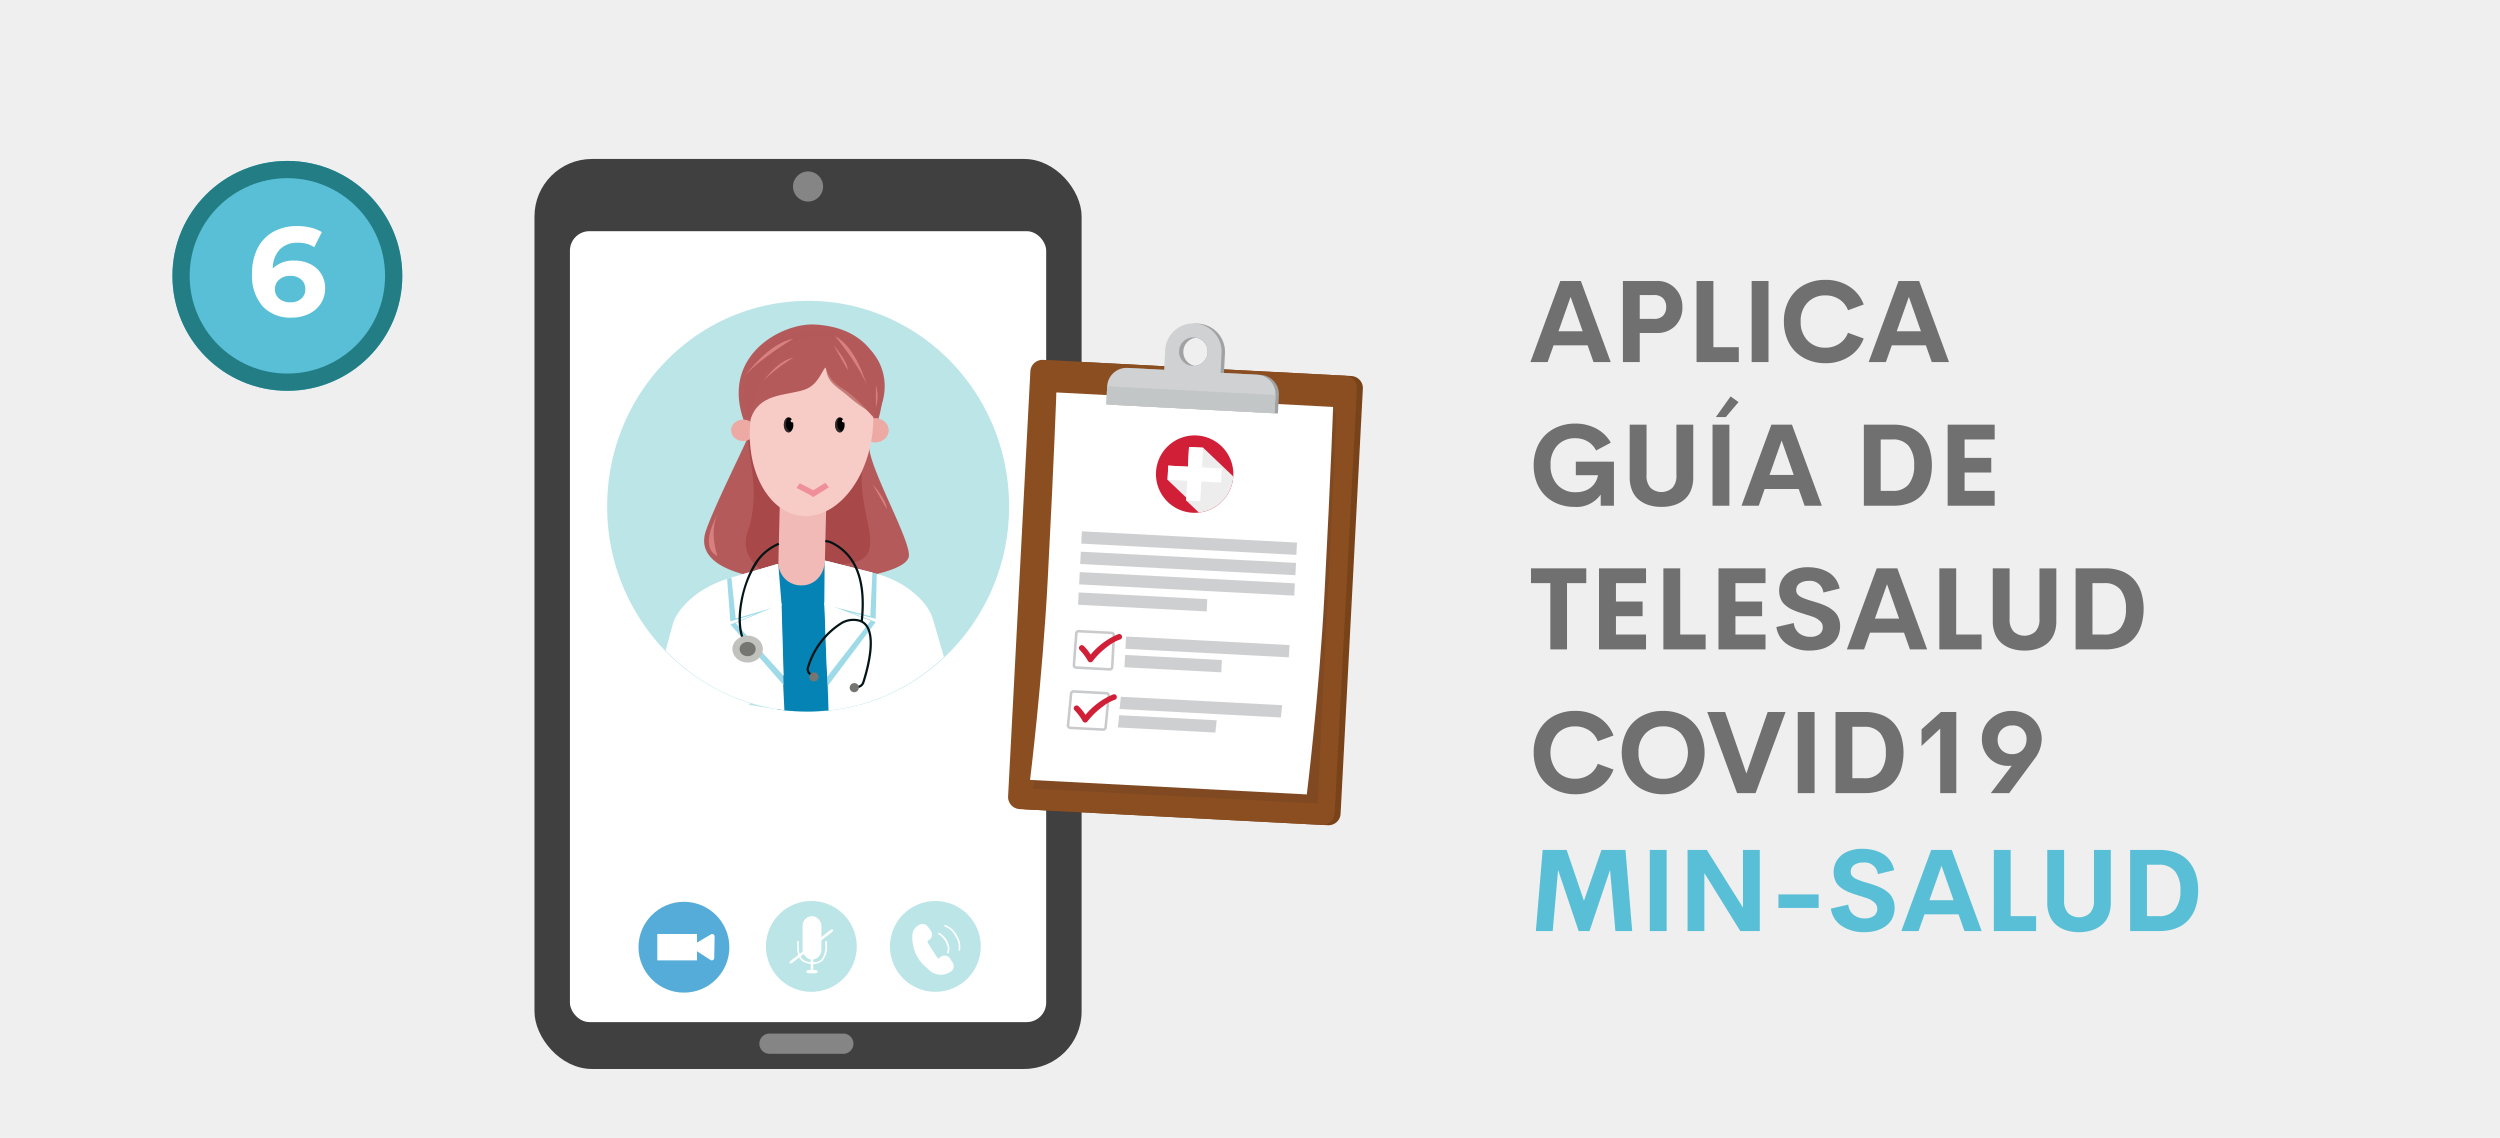 <svg xmlns="http://www.w3.org/2000/svg" width="435" height="198" viewBox="0 0 435 198">
  <g id="Grupo_4347" data-name="Grupo 4347" transform="translate(-117 -1167)">
    <rect id="Rectángulo_992" data-name="Rectángulo 992" width="435" height="198" transform="translate(117 1167)" fill="#efefef"/>
    <g id="Grupo_3706" data-name="Grupo 3706" transform="translate(-382.884 841.749)">
      <g id="Grupo_3681" data-name="Grupo 3681" transform="translate(592.884 352.911)">
        <rect id="Rectángulo_1003" data-name="Rectángulo 1003" width="95.201" height="158.34" rx="10" fill="#404040"/>
        <rect id="Rectángulo_1004" data-name="Rectángulo 1004" width="82.87" height="137.623" rx="3.398" transform="translate(6.166 12.563)" fill="#fff"/>
        <path id="Trazado_3737" data-name="Trazado 3737" d="M709.149,516.714a33.542,33.542,0,0,1-10.39,24.385q-1,.955-2.082,1.819a31.886,31.886,0,0,1-16.629,6.874l-.312.031-.126.012-.277.024q-1.145.1-2.313.108h-.267c-.2,0-.4,0-.6,0q-1.477-.023-2.922-.181-.187-.02-.375-.043-.394-.047-.785-.1c-.173-.025-.347-.052-.519-.08a31.987,31.987,0,0,1-15.915-7.519q-1.079-.942-2.074-1.976a33.561,33.561,0,0,1-9.346-23.345c0-18.367,14.536-33.254,32.465-33.254S709.149,498.347,709.149,516.714Z" transform="translate(-629.07 -456.278)" fill="#bbe5e7" stroke="#bbe5e7" stroke-miterlimit="10" stroke-width="5"/>
        <circle id="Elipse_700" data-name="Elipse 700" cx="2.62" cy="2.62" r="2.62" transform="translate(44.98 2.172)" fill="#fff" opacity="0.36"/>
        <path id="Trazado_3738" data-name="Trazado 3738" d="M871.914,1384.816h-12.85a1.765,1.765,0,0,1-1.76-1.76h0a1.765,1.765,0,0,1,1.76-1.76h12.85a1.765,1.765,0,0,1,1.76,1.76h0A1.765,1.765,0,0,1,871.914,1384.816Z" transform="translate(-818.175 -1229.114)" fill="#fff" opacity="0.36"/>
      </g>
      <g id="Grupo_3696" data-name="Grupo 3696" transform="translate(615.707 381.702)">
        <path id="Trazado_3762" data-name="Trazado 3762" d="M802.885,535.549a0,0,0,0,0,0,0h0a2.424,2.424,0,0,1,.051-1.186s0,0,0-.006a.808.808,0,0,1,.057-.116.148.148,0,0,1,.01-.019c.013-.022.026-.051.044-.086.057-.125.14-.328.239-.585a.005.005,0,0,0,0,0c.332-.853.841-2.293,1.173-3.388.107-.356.2-.675.253-.926.117-.509.219-1.02.3-1.532h0a12.851,12.851,0,0,0-.89-7.844s0,0,0-.008a10.128,10.128,0,0,0-.975-1.559h0a10.253,10.253,0,0,0-1.888-1.914c-.005,0-.009-.008-.012-.008a11.54,11.54,0,0,0-3.235-1.737h-.005a13.913,13.913,0,0,0-1.667-.473,17.864,17.864,0,0,0-3.024-.4c-.18-.006-.36-.01-.547-.006-5.322.085-14.11,4.894-12.419,14.21a15.783,15.783,0,0,0,.623,2.342,20.587,20.587,0,0,0,1.016,2.4.745.745,0,0,1-.08.287s0,0,0,0c-.084.219-.23.553-.423.98h0c-1.476,3.253-5.744,11.864-7.05,15.671-1.326,3.858,1.691,6.252,6.447,7.549l.037.012h0l.01,0q.505.137,1.034.257h0a37.952,37.952,0,0,0,5,.76h.015l.023,0a.008.008,0,0,0,.008,0c.08.008.158.015.238.021h0q.667.058,1.346.1h0c1.57.091,3.178.116,4.77.081h0q.843-.019,1.677-.059h.018l.108-.005.143-.008h.008a57.526,57.526,0,0,0,5.833-.6c.777-.121,1.523-.257,2.226-.408.266-.057.525-.116.779-.176l.05-.012c3.175-.763,5.337-1.816,5.535-3.024C810.162,551.61,803.5,539.9,802.885,535.549Z" transform="translate(-767.427 -513.748)" fill="#b55959" opacity="0.99"/>
        <path id="Trazado_3763" data-name="Trazado 3763" d="M834.75,662.7s-2.72-8.372-3.723-5.538c-.9,2.539,2.35,9.47-.3,17.183-1.752,5.1,3.921,7.865,5.682,8.307s7.863-2.612,11-2.787c10.307-.574-.483-10.9,4.627-21.168C853.838,655.069,834.75,662.7,834.75,662.7Z" transform="translate(-816.465 -638.205)" fill="#9e3939" opacity="0.55"/>
        <path id="Trazado_3764" data-name="Trazado 3764" d="M880.056,769.5l-7.265-.138a.386.386,0,0,1-.4-.37l.554-22.919a.391.391,0,0,1,.417-.354l7.265.138a.387.387,0,0,1,.4.37l-.554,22.919A.391.391,0,0,1,880.056,769.5Z" transform="translate(-853.058 -715.881)" fill="#f2bab6"/>
        <ellipse id="Elipse_701" data-name="Elipse 701" cx="2.353" cy="2.088" rx="2.353" ry="2.088" transform="translate(34.076 16.336)" fill="#eda9a4"/>
        <ellipse id="Elipse_702" data-name="Elipse 702" cx="2.109" cy="1.871" rx="2.109" ry="1.871" transform="translate(11.385 16.553)" fill="#eda9a4"/>
        <ellipse id="Elipse_703" data-name="Elipse 703" cx="2.353" cy="2.088" rx="2.353" ry="2.088" transform="translate(34.076 16.336)" fill="#eda9a4"/>
        <ellipse id="Elipse_704" data-name="Elipse 704" cx="15.728" cy="10.668" rx="15.728" ry="10.668" transform="translate(12.94 32.043) rotate(-83.238)" fill="#f7cbc6"/>
        <path id="Trazado_3765" data-name="Trazado 3765" d="M938.841,567.631c-.064,3.2,1.934,3.842,3.871,5.538,2.324,2.033,4.71,3.3,4.377,2.957l-8.226-8.5A.013.013,0,0,0,938.841,567.631Z" transform="translate(-910.961 -560.691)" fill="#9e3939" opacity="0.55"/>
        <path id="Trazado_3766" data-name="Trazado 3766" d="M851.324,536.974c-.579-.24-2.751-3.41-5.6-5.151-2.72-1.663-2.6-3.094-3.047-3.7-.637.7-1.323,3.1-3.62,3.87-3.208,1.08-8.022.567-9.386,5.2-3.226-6.553.825-15.617,11.683-15.534C852.309,521.74,855.314,530.858,851.324,536.974Z" transform="translate(-814.894 -520.639)" fill="#b55959" opacity="0.99"/>
        <path id="Trazado_3768" data-name="Trazado 3768" d="M902.212,731.007l-2.84-1.46a.046.046,0,0,1-.02-.066l.488-.747a.059.059,0,0,1,.075-.018l2.84,1.46a.046.046,0,0,1,.02.066l-.488.747A.059.059,0,0,1,902.212,731.007Z" transform="translate(-876.545 -701.063)" fill="#ef8f99"/>
        <path id="Trazado_3769" data-name="Trazado 3769" d="M916.671,729.829l2.7-1.66a.06.06,0,0,1,.076.012l.555.709a.045.045,0,0,1-.014.068l-2.7,1.66a.059.059,0,0,1-.076-.012l-.555-.709A.045.045,0,0,1,916.671,729.829Z" transform="translate(-891.623 -700.585)" fill="#ef8f99"/>
        <path id="Trazado_3770" data-name="Trazado 3770" d="M881.018,859.83s-2.266.181-3.245.188h-.285c-.214,0-.427,0-.639-.005q-1.785-.025-3.529-.194l-1.4-.244.069-5.5.019-1.538h0l.082-6.51h0l.054-4.127v-.2h0l0-.16h0l0-.136h0l.053-4.252,0-.149,0-.217v-.112l.01-.844v-.075l.017-1.425.005-.324c0,.081.006.161.014.24h0v.005h0a4.231,4.231,0,0,0,1.363,2.853c.063.058.13.112.2.165h0a4,4,0,0,0,2.478.8,3.86,3.86,0,0,0,2.292-.716h0a3.9,3.9,0,0,0,.615-.552,4.357,4.357,0,0,0,.94-1.7,4.87,4.87,0,0,0,.167-.8v-.006c.019-.148.031-.3.036-.45v.062l.015,1.129.028,2.257.048,3.8,0,.14v.225l0,.21.062,4.885v0l.005.336h0l.021,1.577v.03Z" transform="translate(-852.648 -792.664)" fill="#0683b5"/>
        <g id="Grupo_3684" data-name="Grupo 3684" transform="translate(0 41.657)">
          <path id="Trazado_3771" data-name="Trazado 3771" d="M741.342,863.078a34.27,34.27,0,0,1-17.05-8.055q-1.155-1.009-2.222-2.117l1.209-4.463c.877-3.238,4.943-6.631,9.49-7.985l.742-.223h0l2.049-.609h0l1.341-.4h0l1.573-.469h0l.525-.156.111-.032,2.406-.718v.015l.013.265.019.39.072,1.507v.006l.008.134.016.336.008.145.2,4.13.008.134,0,.1,0,.06v.042l.009.2.21,4.339.359,7.508h0l.081,1.7.211,4.423,0,.046Z" transform="translate(-722.07 -837.824)" fill="#fff"/>
          <g id="Grupo_3683" data-name="Grupo 3683" transform="translate(10.697)">
            <path id="Trazado_3772" data-name="Trazado 3772" d="M814.659,845.219l-.321.1-1.8.531-6.728,1.989-.568-7.371L814,837.851l.327,7.225.325-.139Z" transform="translate(-805.246 -837.825)" fill="#9edae8"/>
            <path id="Trazado_3773" data-name="Trazado 3773" d="M819.033,904.941l-.059-.068L809.8,894.406l6.726-2.852,1.778-.756.323-.136.005.269Z" transform="translate(-809.213 -883.843)" fill="#9edae8"/>
            <path id="Trazado_3774" data-name="Trazado 3774" d="M819.754,844.821l-7.986,2.352-.753-7.148,8.155-2.377Z" transform="translate(-810.273 -837.649)" fill="#fff"/>
            <path id="Trazado_3775" data-name="Trazado 3775" d="M825.088,904.125l-8.353-9.183,7.984-3.384Z" transform="translate(-815.257 -884.626)" fill="#fff"/>
          </g>
        </g>
        <path id="Trazado_3776" data-name="Trazado 3776" d="M958.958,850.082q-1.075,1.022-2.23,1.948a34.159,34.159,0,0,1-17.815,7.364l-.13-6.051-.255-12.077-.008-.208v-.207l-.136-6.3-.024-1.2v-.018l2.4.62.04.01h0l.131.033,2.8.721h0l2.788.719h0l.757.2.051.014c4.6,1.2,8.765,4.566,9.731,7.9Z" transform="translate(-910.543 -792.228)" fill="#fff"/>
        <g id="Grupo_3685" data-name="Grupo 3685" transform="translate(27.601 41.083)">
          <path id="Trazado_3777" data-name="Trazado 3777" d="M937.221,841.2l.322.085,1.8.457,6.738,1.712.192-7.8-8.921-2.307.181,7.689-.329-.128Z" transform="translate(-937.139 -833.321)" fill="#9edae8"/>
          <path id="Trazado_3778" data-name="Trazado 3778" d="M937.594,904.25l.052-.069,8.28-11.011-6.784-2.607-1.8-.694-.328-.125.013.281Z" transform="translate(-936.971 -882.469)" fill="#9edae8"/>
          <path id="Trazado_3779" data-name="Trazado 3779" d="M936.679,840.835l8.006,2.023.373-7.587-8.307-2.085Z" transform="translate(-936.679 -833.187)" fill="#fff"/>
          <path id="Trazado_3780" data-name="Trazado 3780" d="M937.2,903.511l7.559-9.711-8.062-3.1Z" transform="translate(-936.695 -883.306)" fill="#fff"/>
        </g>
        <g id="Grupo_3693" data-name="Grupo 3693" transform="translate(11.615 37.5)">
          <g id="Grupo_3686" data-name="Grupo 3686" transform="translate(1.08 0.49)">
            <path id="Trazado_3781" data-name="Trazado 3781" d="M822.2,827.323c-3.074-3.538-.586-12.478,1.981-15.548a9.224,9.224,0,0,1,3.519-2.638l.15.356a8.844,8.844,0,0,0-3.373,2.53,17.674,17.674,0,0,0-3.022,7.433c-.61,3.378-.233,6.154,1.036,7.614Z" transform="translate(-820.778 -809.137)" fill="#021416"/>
          </g>
          <g id="Grupo_3692" data-name="Grupo 3692">
            <g id="Grupo_3687" data-name="Grupo 3687" transform="translate(16.149)">
              <path id="Trazado_3782" data-name="Trazado 3782" d="M944.486,819.542l-.384-.041c.753-7.023-.936-11.453-5.165-13.544a3.51,3.51,0,0,0-1-.248l.054-.382a3.792,3.792,0,0,1,1.113.284C943.5,807.782,945.258,812.339,944.486,819.542Z" transform="translate(-937.942 -805.327)" fill="#021416"/>
            </g>
            <g id="Grupo_3691" data-name="Grupo 3691" transform="translate(0 13.693)">
              <g id="Grupo_3689" data-name="Grupo 3689" transform="translate(0 2.944)">
                <g id="Grupo_3688" data-name="Grupo 3688">
                  <ellipse id="Elipse_705" data-name="Elipse 705" cx="2.649" cy="2.35" rx="2.649" ry="2.35" fill="#c1c1bd"/>
                </g>
                <ellipse id="Elipse_706" data-name="Elipse 706" cx="1.404" cy="1.245" rx="1.404" ry="1.245" transform="translate(1.245 1.105)" fill="#757572"/>
              </g>
              <g id="Grupo_3690" data-name="Grupo 3690" transform="translate(12.909)">
                <path id="Trazado_3783" data-name="Trazado 3783" d="M921.418,923.9h-.373v-.386h.373a1.043,1.043,0,0,0,1.012-.663c.7-2.178,2.748-9.371-.458-10.5a3.838,3.838,0,0,0-3.223.5,13.607,13.607,0,0,0-5.6,7.6.849.849,0,0,0,.457.895l.376.215-.191.335-.376-.215a1.229,1.229,0,0,1-.644-1.306,13.839,13.839,0,0,1,5.785-7.856,4.2,4.2,0,0,1,3.542-.524c3.438,1.214,1.632,8.087.7,10.985A1.431,1.431,0,0,1,921.418,923.9Z" transform="translate(-912.751 -911.794)" fill="#021416"/>
              </g>
              <path id="Trazado_3784" data-name="Trazado 3784" d="M918.13,985.2a.794.794,0,1,1-.789-.7A.748.748,0,0,1,918.13,985.2Z" transform="translate(-903.155 -975.15)" fill="#757572"/>
              <path id="Trazado_3785" data-name="Trazado 3785" d="M972.68,999.707a.794.794,0,1,1-.789-.7A.748.748,0,0,1,972.68,999.707Z" transform="translate(-950.689 -987.79)" fill="#757572"/>
            </g>
          </g>
        </g>
        <path id="Trazado_3786" data-name="Trazado 3786" d="M781.995,771.31s-3.334,5.645,0,7.149C781.995,778.459,780.536,774.3,781.995,771.31Z" transform="translate(-772.997 -738.185)" fill="#d88080"/>
        <path id="Trazado_3787" data-name="Trazado 3787" d="M1002.012,729.909s2.465,2.719,2.465,4.317Z" transform="translate(-966.009 -702.108)" fill="#d88080"/>
        <path id="Trazado_3788" data-name="Trazado 3788" d="M838.651,533.186s-5.762,3.455-8.254,6.285C830.4,539.471,834.39,533.925,838.651,533.186Z" transform="translate(-816.465 -530.686)" fill="#d88080"/>
        <path id="Trazado_3789" data-name="Trazado 3789" d="M1006.515,595.825a6.61,6.61,0,0,1,0,3.843Z" transform="translate(-969.933 -585.269)" fill="#d88080"/>
        <path id="Trazado_3790" data-name="Trazado 3790" d="M860.608,558.817a27.6,27.6,0,0,0-5.052,3.846S858,559.27,860.608,558.817Z" transform="translate(-838.388 -553.021)" fill="#d88080"/>
        <path id="Trazado_3791" data-name="Trazado 3791" d="M951.351,529.719s4.139,4.958,5.43,8.361C956.781,538.08,955.093,531.673,951.351,529.719Z" transform="translate(-921.863 -527.665)" fill="#d88080"/>
        <path id="Trazado_3792" data-name="Trazado 3792" d="M949.315,542.035s2.465,2.719,2.465,4.317Z" transform="translate(-920.089 -538.397)" fill="#d88080"/>
        <g id="Grupo_3694" data-name="Grupo 3694" transform="translate(20.566 16.167)">
          <path id="Trazado_3793" data-name="Trazado 3793" d="M883.631,640.766a1.545,1.545,0,0,1-.429,1.147.6.6,0,0,1-.4.162c-.457,0-.826-.587-.826-1.309,0-.665.312-1.215.718-1.3a.526.526,0,0,1,.109-.012.7.7,0,0,1,.57.365.268.268,0,0,0-.215.251.279.279,0,0,0,.294.261.322.322,0,0,0,.123-.024A2.013,2.013,0,0,1,883.631,640.766Z" transform="translate(-881.978 -639.455)"/>
          <path id="Trazado_3794" data-name="Trazado 3794" d="M883.2,641.991a.6.6,0,0,1-.4.162c-.457,0-.826-.586-.826-1.309,0-.665.312-1.215.718-1.3a2.112,2.112,0,0,0-.287,1.611A1.264,1.264,0,0,0,883.2,641.991Z" transform="translate(-881.978 -639.533)" fill="#665757" opacity="0.47"/>
        </g>
        <g id="Grupo_3695" data-name="Grupo 3695" transform="translate(29.488 16.173)">
          <path id="Trazado_3795" data-name="Trazado 3795" d="M953,640.811a1.545,1.545,0,0,1-.429,1.147.6.6,0,0,1-.4.162c-.457,0-.826-.586-.826-1.309,0-.665.312-1.215.718-1.3a.52.52,0,0,1,.109-.012.7.7,0,0,1,.57.365.268.268,0,0,0-.214.251.279.279,0,0,0,.294.261.32.32,0,0,0,.123-.024A2.011,2.011,0,0,1,953,640.811Z" transform="translate(-951.351 -639.5)"/>
          <path id="Trazado_3796" data-name="Trazado 3796" d="M952.575,642.036a.6.6,0,0,1-.4.162c-.457,0-.826-.587-.826-1.309,0-.665.312-1.215.718-1.3a2.113,2.113,0,0,0-.287,1.611A1.265,1.265,0,0,0,952.575,642.036Z" transform="translate(-951.351 -639.578)" fill="#665757" opacity="0.47"/>
        </g>
      </g>
      <g id="Grupo_3705" data-name="Grupo 3705" transform="translate(610.983 479.599)">
        <g id="Grupo_3697" data-name="Grupo 3697" transform="translate(0 0)">
          <circle id="Elipse_707" data-name="Elipse 707" cx="7.904" cy="7.904" r="7.904" transform="translate(41.326 6.049) rotate(-22.5)" fill="#bbe5e7"/>
          <circle id="Elipse_708" data-name="Elipse 708" cx="7.904" cy="7.904" r="7.904" transform="translate(19.747 6.049) rotate(-22.5)" fill="#bbe5e7"/>
          <circle id="Elipse_709" data-name="Elipse 709" cx="7.904" cy="7.904" r="7.904" transform="translate(0 2.563)" fill="#55acd8"/>
        </g>
        <g id="Grupo_3698" data-name="Grupo 3698" transform="translate(3.272 8.169)">
          <rect id="Rectángulo_1006" data-name="Rectángulo 1006" width="6.91" height="4.587" fill="#fff"/>
          <path id="Trazado_3797" data-name="Trazado 3797" d="M779.413,1264.3a.422.422,0,0,1,.623.4l-.033,1.846-.033,1.846a.42.42,0,0,1-.637.377l-1.476-.954-2.1-1.356,2.146-1.269Z" transform="translate(-770.067 -1264.243)" fill="#fff"/>
        </g>
        <g id="Grupo_3701" data-name="Grupo 3701" transform="translate(47.633 6.43)">
          <path id="Trazado_3798" data-name="Trazado 3798" d="M1044.118,1259.2l-.448-.7a1.157,1.157,0,0,0-1.509-.417,1.11,1.11,0,0,0-.346.291.218.218,0,0,1-.355-.017l-1.655-2.572a.357.357,0,0,1,.126-.507,1.15,1.15,0,0,0,.136-.087h0a1.131,1.131,0,0,0,.229-1.579l-.521-.7a1.131,1.131,0,0,0-1.579-.228h0c-1.4.719-1.177,2.3-.949,3.6a6.648,6.648,0,0,0,2.561,3.98,2.994,2.994,0,0,0,3.976.489A1.13,1.13,0,0,0,1044.118,1259.2Z" transform="translate(-1037.077 -1252.468)" fill="#fff"/>
          <g id="Grupo_3699" data-name="Grupo 3699" transform="translate(5.579 0.176)">
            <path id="Trazado_3799" data-name="Trazado 3799" d="M1077.382,1258.121a.148.148,0,0,1-.138-.2,3.109,3.109,0,0,0-.539-2.292,3.236,3.236,0,0,0-1.8-1.675.148.148,0,1,1,.046-.292,3.558,3.558,0,0,1,2.01,1.819,3.428,3.428,0,0,1,.559,2.546A.148.148,0,0,1,1077.382,1258.121Z" transform="translate(-1074.781 -1253.66)" fill="#fff"/>
          </g>
          <g id="Grupo_3700" data-name="Grupo 3700" transform="translate(4.504 1.533)">
            <path id="Trazado_3800" data-name="Trazado 3800" d="M1069.2,1266.385a.144.144,0,0,1-.084-.026.148.148,0,0,1-.038-.206,1.422,1.422,0,0,0-.021-1.142,3.211,3.211,0,0,0-1.449-1.9.148.148,0,1,1,.1-.278,3.42,3.42,0,0,1,1.63,2.085,1.657,1.657,0,0,1-.016,1.4A.148.148,0,0,1,1069.2,1266.385Z" transform="translate(-1067.511 -1262.827)" fill="#fff"/>
          </g>
        </g>
        <g id="Grupo_3704" data-name="Grupo 3704" transform="translate(26.283 5.06)">
          <rect id="Rectángulo_1007" data-name="Rectángulo 1007" width="3.264" height="7.554" rx="1.632" transform="translate(2.273)" fill="#fff"/>
          <path id="Trazado_3801" data-name="Trazado 3801" d="M917.882,1294.016h0a.228.228,0,0,1-.228-.228v-2.06a.228.228,0,0,1,.228-.228h0a.229.229,0,0,1,.228.228v2.06A.228.228,0,0,1,917.882,1294.016Z" transform="translate(-913.977 -1284.354)" fill="#fff"/>
          <path id="Trazado_3802" data-name="Trazado 3802" d="M914.315,1307.18h-1.379a.278.278,0,0,1-.277-.278h0a.278.278,0,0,1,.277-.277h1.379a.278.278,0,0,1,.277.277h0A.278.278,0,0,1,914.315,1307.18Z" transform="translate(-909.72 -1297.241)" fill="#fff"/>
          <g id="Grupo_3703" data-name="Grupo 3703" transform="translate(0 2.283)">
            <g id="Grupo_3702" data-name="Grupo 3702" transform="translate(1.31 2.021)">
              <path id="Trazado_3803" data-name="Trazado 3803" d="M904.456,1276.31h-.11c-2.695-.076-2.691-1.913-2.688-3.69v-.179a.148.148,0,0,1,.148-.148h0a.148.148,0,0,1,.148.148v.18c0,1.785-.006,3.327,2.4,3.394a2.028,2.028,0,0,0,1.552-.5,3.848,3.848,0,0,0,.64-2.743c0-.119,0-.23,0-.331a.148.148,0,1,1,.3,0c0,.1,0,.208,0,.326a4.061,4.061,0,0,1-.727,2.959A2.261,2.261,0,0,1,904.456,1276.31Z" transform="translate(-901.658 -1272.291)" fill="#fff"/>
            </g>
            <path id="Trazado_3804" data-name="Trazado 3804" d="M900.03,1258.681l-7.138,5.526a.222.222,0,0,0-.04.311h0a.223.223,0,0,0,.312.04l7.138-5.526a.223.223,0,0,0,.039-.311h0A.223.223,0,0,0,900.03,1258.681Z" transform="translate(-892.806 -1258.635)" fill="#fff"/>
          </g>
        </g>
      </g>
    </g>
    <g id="Grupo_3708" data-name="Grupo 3708" transform="translate(292.403 1223.277)">
      <path id="Trazado_1711" data-name="Trazado 1711" d="M567.681,262.487a2.109,2.109,0,0,0,2,2.216l52.6,2.756a2.108,2.108,0,0,0,2.216-2l3.875-73.943a2.109,2.109,0,0,0-2-2.217l-52.6-2.757a2.109,2.109,0,0,0-2.217,2Z" transform="translate(-566.637 -180.146)" fill="#784319"/>
      <path id="Trazado_1712" data-name="Trazado 1712" d="M563.7,262.278a2.109,2.109,0,0,0,2,2.216l52.6,2.756a2.109,2.109,0,0,0,2.217-2l3.875-73.943a2.11,2.11,0,0,0-2-2.217l-52.6-2.757a2.109,2.109,0,0,0-2.217,2Z" transform="translate(-563.695 -179.991)" fill="#8b4e21"/>
      <path id="Trazado_1713" data-name="Trazado 1713" d="M633.063,214.067l-48.154-2.523s-.333,10.266-1.5,32.559c-.911,17.389-3.106,35.455-3.106,35.455l49.546,2.6s.8-18.14,1.713-35.529C632.73,224.333,633.063,214.067,633.063,214.067Z" transform="translate(-575.963 -198.613)" fill="#231f20" opacity="0.1" style="mix-blend-mode: multiply;isolation: isolate"/>
      <path id="Trazado_1714" data-name="Trazado 1714" d="M631.051,210.531,582.9,208.007s-.334,10.267-1.5,32.561c-.911,17.388-3.075,34.861-3.075,34.861l48.154,2.524s2.164-17.473,3.075-34.861C630.717,220.8,631.051,210.531,631.051,210.531Z" transform="translate(-574.498 -196)" fill="#fff"/>
      <g id="Grupo_3134" data-name="Grupo 3134" transform="translate(17.082)">
        <path id="Trazado_1715" data-name="Trazado 1715" d="M657.594,171.094l-6.363-.333.179-3.419a4.911,4.911,0,0,0-9.809-.514l-.179,3.419-6.363-.333a3.375,3.375,0,0,0-3.547,3.194l-.166,3.171,29.277,1.534.166-3.171A3.375,3.375,0,0,0,657.594,171.094Zm-11.813-1.562a2.482,2.482,0,1,1,2.609-2.349A2.481,2.481,0,0,1,645.781,169.533Z" transform="translate(-630.75 -162.143)" fill="#a0a2a4"/>
        <path id="Trazado_1716" data-name="Trazado 1716" d="M655.316,170.975l-6.363-.333.179-3.419a4.911,4.911,0,0,0-9.809-.514l-.179,3.419-6.365-.333a3.375,3.375,0,0,0-3.547,3.194l-.166,3.17,29.277,1.535.167-3.171A3.376,3.376,0,0,0,655.316,170.975Zm-11.218-1.53a2.482,2.482,0,1,1,2.609-2.349A2.481,2.481,0,0,1,644.1,169.445Z" transform="translate(-629.067 -162.055)" fill="#cfd1d2"/>
        <rect id="Rectángulo_945" data-name="Rectángulo 945" width="3.175" height="29.317" transform="matrix(0.052, -0.999, 0.999, 0.052, 0, 14.104)" fill="#c3c6c7"/>
        <path id="Trazado_1717" data-name="Trazado 1717" d="M680.2,171.353a2.421,2.421,0,0,1,.37.05,2.48,2.48,0,0,0-.257,4.9,2.553,2.553,0,0,1-.373.01,2.482,2.482,0,0,1,.26-4.958Z" transform="translate(-664.911 -168.921)" fill="#a0a2a4"/>
      </g>
      <rect id="Rectángulo_946" data-name="Rectángulo 946" width="2.142" height="37.484" transform="translate(12.735 38.313) rotate(-87)" fill="#9fa1a3" opacity="0.5"/>
      <rect id="Rectángulo_947" data-name="Rectángulo 947" width="2.143" height="37.484" transform="matrix(0.052, -0.999, 0.999, 0.052, 12.549, 41.859)" fill="#9fa1a3" opacity="0.5"/>
      <path id="Trazado_1718" data-name="Trazado 1718" d="M613.117,373.224l-5.82-.305a.645.645,0,0,1-.611-.678l.412-5.5a.645.645,0,0,1,.677-.605l5.7.3a.646.646,0,0,1,.611.678l-.288,5.5A.645.645,0,0,1,613.117,373.224Zm-5.364-6.639a.2.2,0,0,0-.209.188l-.412,5.5a.2.2,0,0,0,.189.2l5.82.3a.2.2,0,0,0,.209-.188l.288-5.5a.2.2,0,0,0-.188-.209Z" transform="translate(-595.452 -312.811)" fill="#c9cacc"/>
      <path id="Trazado_1719" data-name="Trazado 1719" d="M612.891,373.78h-.006a.5.5,0,0,1-.4-.249,9.322,9.322,0,0,0-1.4-1.877.493.493,0,1,1,.668-.726,8.752,8.752,0,0,1,1.211,1.507,12.432,12.432,0,0,1,4.839-3.568.493.493,0,0,1,.24.957,7.38,7.38,0,0,0-2.122,1.208,13.4,13.4,0,0,0-2.617,2.552A.49.49,0,0,1,612.891,373.78Z" transform="translate(-598.589 -314.816)" fill="#d01f37"/>
      <path id="Trazado_1720" data-name="Trazado 1720" d="M609.071,413.348l-5.7-.3a.645.645,0,0,1-.611-.678l.536-5.5a.642.642,0,0,1,.677-.6l5.7.3a.646.646,0,0,1,.61.678l-.535,5.5A.644.644,0,0,1,609.071,413.348Zm-5.118-6.627a.2.2,0,0,0-.208.187l-.535,5.5a.2.2,0,0,0,.189.2l5.7.3a.2.2,0,0,0,.208-.188l.535-5.5a.2.2,0,0,0-.188-.2Z" transform="translate(-592.554 -342.459)" fill="#c9cacc"/>
      <path id="Trazado_1721" data-name="Trazado 1721" d="M609.439,413.919h-.007a.491.491,0,0,1-.4-.249,9.382,9.382,0,0,0-1.4-1.876.493.493,0,0,1,.669-.726,8.816,8.816,0,0,1,1.21,1.507,12.434,12.434,0,0,1,4.838-3.568.493.493,0,1,1,.241.957,7.35,7.35,0,0,0-2.122,1.207,13.413,13.413,0,0,0-2.617,2.553A.492.492,0,0,1,609.439,413.919Z" transform="translate(-596.039 -344.468)" fill="#d01f37"/>
      <rect id="Rectángulo_948" data-name="Rectángulo 948" width="2.142" height="37.484" transform="translate(12.363 45.403) rotate(-87)" fill="#9fa1a3" opacity="0.5"/>
      <rect id="Rectángulo_949" data-name="Rectángulo 949" width="2.142" height="22.398" transform="matrix(0.052, -0.999, 0.999, 0.052, 12.178, 48.949)" fill="#9fa1a3" opacity="0.5"/>
      <rect id="Rectángulo_950" data-name="Rectángulo 950" width="2.142" height="28.475" transform="translate(20.423 56.614) rotate(-87)" fill="#9fa1a3" opacity="0.5"/>
      <rect id="Rectángulo_951" data-name="Rectángulo 951" width="2.143" height="16.866" transform="translate(20.254 59.826) rotate(-87)" fill="#9fa1a3" opacity="0.5"/>
      <path id="Trazado_1722" data-name="Trazado 1722" d="M665.992,414.274,637.925,412.8l.236-2.132,28.066,1.471Z" transform="translate(-618.529 -345.708)" fill="#9fa1a3" opacity="0.5"/>
      <path id="Trazado_1723" data-name="Trazado 1723" d="M653.777,425.955l-16.968-.889.235-2.133,16.967.889Z" transform="translate(-617.705 -354.766)" fill="#9fa1a3" opacity="0.5"/>
      <g id="Grupo_3136" data-name="Grupo 3136" transform="translate(25.735 19.485)">
        <g id="Grupo_3135" data-name="Grupo 3135">
          <path id="Trazado_1724" data-name="Trazado 1724" d="M675.639,243.713a6.733,6.733,0,1,1-6.371-7.077A6.732,6.732,0,0,1,675.639,243.713Z" transform="translate(-662.182 -236.626)" fill="#d01f37"/>
        </g>
        <path id="Trazado_1725" data-name="Trazado 1725" d="M676.075,244.454l0,0-2.453-.129-.18,3.428-3.428-.18-.128,2.457h0l0,0,3.273,3.123-.025.483h0l2.2,2.1a6.733,6.733,0,0,0,5.989-6.278Z" transform="translate(-667.872 -242.317)" fill="#ededee" style="mix-blend-mode: multiply;isolation: isolate"/>
        <path id="Trazado_1726" data-name="Trazado 1726" d="M679.325,248.066l-3.428-.18.18-3.428-2.457-.129-.18,3.428-3.428-.18-.128,2.457,3.428.18-.18,3.428,2.457.129.18-3.428,3.428.18Z" transform="translate(-667.871 -242.317)" fill="#fff"/>
      </g>
    </g>
    <g id="Grupo_3733" data-name="Grupo 3733" transform="translate(-285 -1132)">
      <g id="Elipse_568" data-name="Elipse 568" transform="translate(432 2327)" fill="#59bfd6" stroke="#227d84" stroke-width="3">
        <circle cx="20" cy="20" r="20" stroke="none"/>
        <circle cx="20" cy="20" r="18.5" fill="none"/>
      </g>
      <path id="Trazado_3106" data-name="Trazado 3106" d="M8.272-9.658a6.008,6.008,0,0,1,2.684.594A4.689,4.689,0,0,1,12.87-7.381a4.537,4.537,0,0,1,.7,2.519,4.8,4.8,0,0,1-.77,2.706A5.023,5.023,0,0,1,10.7-.363,6.857,6.857,0,0,1,7.744.264a6.541,6.541,0,0,1-5.06-1.98A8.042,8.042,0,0,1,.858-7.37a9.476,9.476,0,0,1,.99-4.488A6.741,6.741,0,0,1,4.609-14.7a8.419,8.419,0,0,1,4.1-.968,9.993,9.993,0,0,1,2.365.275A6.329,6.329,0,0,1,13-14.608l-1.32,2.618A5.052,5.052,0,0,0,8.8-12.76a4.192,4.192,0,0,0-3.1,1.144A4.788,4.788,0,0,0,4.466-8.294,5.145,5.145,0,0,1,8.272-9.658ZM7.546-2.4a2.747,2.747,0,0,0,1.859-.616,2.093,2.093,0,0,0,.715-1.672,2.126,2.126,0,0,0-.715-1.683A2.783,2.783,0,0,0,7.5-7a2.815,2.815,0,0,0-1.914.649A2.1,2.1,0,0,0,4.84-4.686a2.1,2.1,0,0,0,.726,1.65A2.9,2.9,0,0,0,7.546-2.4Z" transform="translate(445 2354)" fill="#fff"/>
    </g>
    <path id="Trazado_4820" data-name="Trazado 4820" d="M11.27,0,10.244-2.91H4.316L3.291,0h-3l5.2-14.111H9.072L14.268,0ZM5.176-5.361H9.385l-2.1-5.986Zm17.08-8.75A4.247,4.247,0,0,1,25.508-12.8a4.569,4.569,0,0,1,1.23,3.247,4.456,4.456,0,0,1-1.221,3.228,4.324,4.324,0,0,1-3.262,1.265H19.316V0h-2.93V-14.111Zm-.488,6.6a2.153,2.153,0,0,0,1.611-.552,2.1,2.1,0,0,0,.537-1.528,2.081,2.081,0,0,0-.542-1.509,2.134,2.134,0,0,0-1.606-.562H19.316v4.15ZM32.129-2.588h4.424V0H29.2V-14.111h2.93ZM38.789,0V-14.111h2.93V0ZM51.611.2a7.877,7.877,0,0,1-2.876-.518,6.763,6.763,0,0,1-2.29-1.445,6.515,6.515,0,0,1-1.5-2.295,8,8,0,0,1-.547-3,7.644,7.644,0,0,1,.938-3.833,6.382,6.382,0,0,1,2.573-2.534,7.705,7.705,0,0,1,3.706-.879,7.488,7.488,0,0,1,4.141,1.143,6.255,6.255,0,0,1,2.529,3.145l-2.734,1a3.866,3.866,0,0,0-1.514-1.9,4.323,4.323,0,0,0-2.422-.684,4.145,4.145,0,0,0-3.086,1.23,4.528,4.528,0,0,0-1.211,3.32A4.534,4.534,0,0,0,48.53-3.735,4.14,4.14,0,0,0,51.611-2.5a4.307,4.307,0,0,0,2.417-.688A3.883,3.883,0,0,0,55.547-5.1l2.734,1A6.28,6.28,0,0,1,55.752-.952,7.464,7.464,0,0,1,51.611.2ZM70.127,0,69.1-2.91H63.174L62.148,0h-3l5.2-14.111H67.93L73.125,0ZM64.033-5.361h4.209l-2.1-5.986ZM7.93,25.2a7.63,7.63,0,0,1-2.817-.513,6.605,6.605,0,0,1-2.246-1.44,6.471,6.471,0,0,1-1.475-2.285,8.092,8.092,0,0,1-.532-2.979,8.066,8.066,0,0,1,.547-3.013,6.557,6.557,0,0,1,1.5-2.3,6.725,6.725,0,0,1,2.29-1.45,7.877,7.877,0,0,1,2.876-.518,7.69,7.69,0,0,1,3.667.864,6.285,6.285,0,0,1,2.544,2.456l-2.568,1.367a3.765,3.765,0,0,0-1.489-1.6,4.271,4.271,0,0,0-2.153-.537A4.092,4.092,0,0,0,5,14.482,4.732,4.732,0,0,0,3.8,17.91,4.878,4.878,0,0,0,4.99,21.357a4.138,4.138,0,0,0,3.193,1.289,4.719,4.719,0,0,0,1.719-.3,3.429,3.429,0,0,0,1.367-.981,3.555,3.555,0,0,0,.781-1.675H8.193V17.334h6.631V25h-2.3V23.047A5.148,5.148,0,0,1,7.93,25.2Zm15.156,0a7.3,7.3,0,0,1-2.173-.308,5.114,5.114,0,0,1-1.743-.923,4.13,4.13,0,0,1-1.177-1.611,5.807,5.807,0,0,1-.425-2.295v-9.17H20.5v8.77a3.067,3.067,0,0,0,.708,2.236,2.841,2.841,0,0,0,3.77,0,3.043,3.043,0,0,0,.718-2.231v-8.77h2.93v9.17a5.807,5.807,0,0,1-.425,2.295,4.108,4.108,0,0,1-1.182,1.611,5.168,5.168,0,0,1-1.748.923A7.338,7.338,0,0,1,23.086,25.2ZM32.559,9.57l2.559-3.594,1.387.986L34.287,9.57ZM31.982,25V10.889h2.93V25ZM48,25l-1.025-2.91H41.045L40.02,25h-3l5.2-14.111H45.8L51,25ZM41.9,19.639h4.209l-2.1-5.986ZM58.311,25V10.889h5.107a7.962,7.962,0,0,1,2.944.508,5.423,5.423,0,0,1,2.109,1.44,6.266,6.266,0,0,1,1.25,2.222,9.172,9.172,0,0,1,.425,2.881,9.206,9.206,0,0,1-.425,2.891,6.266,6.266,0,0,1-1.25,2.222,5.423,5.423,0,0,1-2.109,1.44A7.962,7.962,0,0,1,63.418,25Zm2.93-2.588h2.031a3.466,3.466,0,0,0,2.852-1.147,5.143,5.143,0,0,0,.938-3.325,5.143,5.143,0,0,0-.937-3.325,3.466,3.466,0,0,0-2.852-1.147H61.24Zm19.834-8.945H75.84v3.2h4.639v2.549H75.84v3.193h5.234V25H72.891V10.889h8.184ZM10.01,35.889v2.578H6.66V50H3.76V38.467H.391V35.889Zm10.4,2.578H15.176v3.2h4.639v2.549H15.176v3.193H20.41V50H12.227V35.889H20.41Zm5.947,8.945h4.424V50H23.428V35.889h2.93ZM41.2,38.467H35.967v3.2h4.639v2.549H35.967v3.193H41.2V50H33.018V35.889H41.2ZM48.906,50.2a6.818,6.818,0,0,1-3.916-1.079,4.328,4.328,0,0,1-1.9-3.022l3.027-.693a2.571,2.571,0,0,0,.933,1.782,3.1,3.1,0,0,0,1.978.62,2.554,2.554,0,0,0,1.543-.435,1.466,1.466,0,0,0,.586-1.284,1.37,1.37,0,0,0-.5-1.045,3.254,3.254,0,0,0-.991-.64q-.493-.19-1.587-.522-.146-.049-.215-.068-.557-.176-.9-.293t-.845-.327a5.625,5.625,0,0,1-.82-.41,6.006,6.006,0,0,1-.679-.508,2.66,2.66,0,0,1-.566-.649,3.45,3.45,0,0,1-.342-.811,3.577,3.577,0,0,1-.137-1.006,3.778,3.778,0,0,1,.659-2.222,4.037,4.037,0,0,1,1.777-1.416,6.469,6.469,0,0,1,2.544-.474A8.036,8.036,0,0,1,50.4,35.9a6.448,6.448,0,0,1,1.646.63,4.031,4.031,0,0,1,1.313,1.162A4.37,4.37,0,0,1,54.1,39.4l-2.832.7a2.294,2.294,0,0,0-2.539-2.021,2.78,2.78,0,0,0-1.572.41,1.39,1.39,0,0,0-.615,1.24q0,.771,1.025,1.25a15.28,15.28,0,0,0,1.963.674q.576.176.938.293t.908.342a6.311,6.311,0,0,1,.889.435,6.576,6.576,0,0,1,.742.542,2.919,2.919,0,0,1,.63.7,3.8,3.8,0,0,1,.386.874,3.653,3.653,0,0,1,.156,1.089,4.278,4.278,0,0,1-.283,1.592,3.464,3.464,0,0,1-.776,1.2,4.508,4.508,0,0,1-1.167.825,5.661,5.661,0,0,1-1.436.488A8.256,8.256,0,0,1,48.906,50.2ZM66.328,50,65.3,47.09H59.375L58.35,50h-3l5.2-14.111h3.584L69.326,50Zm-6.094-5.361h4.209l-2.1-5.986Zm14.141,2.773H78.8V50H71.445V35.889h2.93ZM86.26,50.2a7.3,7.3,0,0,1-2.173-.308,5.114,5.114,0,0,1-1.743-.923,4.13,4.13,0,0,1-1.177-1.611,5.807,5.807,0,0,1-.425-2.295v-9.17h2.93v8.77a3.067,3.067,0,0,0,.708,2.236,2.841,2.841,0,0,0,3.77,0,3.043,3.043,0,0,0,.718-2.231v-8.77H91.8v9.17a5.807,5.807,0,0,1-.425,2.295,4.108,4.108,0,0,1-1.182,1.611,5.168,5.168,0,0,1-1.748.923A7.338,7.338,0,0,1,86.26,50.2Zm8.9-.2V35.889h5.107a7.962,7.962,0,0,1,2.944.508,5.423,5.423,0,0,1,2.109,1.44,6.266,6.266,0,0,1,1.25,2.222,10.014,10.014,0,0,1,0,5.771,6.266,6.266,0,0,1-1.25,2.222,5.423,5.423,0,0,1-2.109,1.44,7.962,7.962,0,0,1-2.944.508Zm2.93-2.588h2.031a3.466,3.466,0,0,0,2.852-1.147,5.143,5.143,0,0,0,.938-3.325,5.143,5.143,0,0,0-.937-3.325,3.466,3.466,0,0,0-2.852-1.147H98.086ZM8.076,75.2A7.877,7.877,0,0,1,5.2,74.678a6.763,6.763,0,0,1-2.29-1.445,6.515,6.515,0,0,1-1.5-2.295,8,8,0,0,1-.547-3A7.644,7.644,0,0,1,1.8,64.106,6.382,6.382,0,0,1,4.37,61.572a7.705,7.705,0,0,1,3.706-.879,7.488,7.488,0,0,1,4.141,1.143,6.255,6.255,0,0,1,2.529,3.145l-2.734,1a3.865,3.865,0,0,0-1.514-1.9,4.323,4.323,0,0,0-2.422-.684,4.145,4.145,0,0,0-3.086,1.23,5.156,5.156,0,0,0,0,6.646A4.14,4.14,0,0,0,8.076,72.5a4.307,4.307,0,0,0,2.417-.688A3.883,3.883,0,0,0,12.012,69.9l2.734,1a6.28,6.28,0,0,1-2.529,3.149A7.464,7.464,0,0,1,8.076,75.2Zm15.322,0a7.671,7.671,0,0,1-3.706-.884,6.407,6.407,0,0,1-2.573-2.544,8.294,8.294,0,0,1,0-7.661,6.382,6.382,0,0,1,2.573-2.534,7.705,7.705,0,0,1,3.706-.879,7.677,7.677,0,0,1,3.7.879,6.391,6.391,0,0,1,2.568,2.534,8.294,8.294,0,0,1,0,7.661,6.407,6.407,0,0,1-2.573,2.544A7.65,7.65,0,0,1,23.4,75.2Zm-3.086-3.916A4.145,4.145,0,0,0,23.4,72.51a4.136,4.136,0,0,0,3.086-1.235,5.178,5.178,0,0,0,0-6.655,4.145,4.145,0,0,0-3.086-1.23,4.145,4.145,0,0,0-3.086,1.23,4.528,4.528,0,0,0-1.211,3.32A4.575,4.575,0,0,0,20.313,71.279Zm21.26-10.391h3.115L39.473,75H36.25L31.064,60.889H34.17l3.7,10.693ZM46.807,75V60.889h2.93V75Zm6.572,0V60.889h5.107a7.962,7.962,0,0,1,2.944.508,5.423,5.423,0,0,1,2.109,1.44,6.266,6.266,0,0,1,1.25,2.222,10.014,10.014,0,0,1,0,5.771,6.266,6.266,0,0,1-1.25,2.222,5.423,5.423,0,0,1-2.109,1.44A7.962,7.962,0,0,1,58.486,75Zm2.93-2.588H58.34a3.466,3.466,0,0,0,2.852-1.147,5.143,5.143,0,0,0,.938-3.325,5.143,5.143,0,0,0-.937-3.325,3.466,3.466,0,0,0-2.852-1.147H56.309Zm15.41-11.523h2.676V75h-2.8V63.779L68.35,66.8V63.906ZM84.072,60.7a5.456,5.456,0,0,1,2.632.64,4.815,4.815,0,0,1,1.87,1.768,4.739,4.739,0,0,1,.684,2.5A5.765,5.765,0,0,1,88,69.053L83.6,75H80.4l3.652-4.775a4.676,4.676,0,0,1-.635.039,4.617,4.617,0,0,1-2.236-.562A4.409,4.409,0,0,1,79.5,68.066a4.625,4.625,0,0,1-.649-2.441A4.525,4.525,0,0,1,80.381,62.1,5.3,5.3,0,0,1,84.072,60.7Zm2.539,5.02a2.307,2.307,0,0,0-2.461-2.49,2.537,2.537,0,0,0-1.831.688,2.379,2.379,0,0,0-.728,1.772,2.414,2.414,0,0,0,.684,1.816,2.477,2.477,0,0,0,1.846.713,2.364,2.364,0,0,0,1.787-.713A2.55,2.55,0,0,0,86.611,65.723Z" transform="translate(383 1230)" fill="#707070"/>
    <path id="Trazado_4821" data-name="Trazado 4821" d="M18,19h-2.92L14.15,8.365,10.576,19H8.682L5.107,8.365,4.17,19H1.24L2.422,4.889H6.6l3.008,8.857,3.047-8.857h4.18Zm3.066,0V4.889h2.93V19ZM37.275,4.889H40.2V19H36.807L30.557,8.912V19h-2.92V4.889h3.35l6.289,10.029Zm6.172,10.088V12.623h7v2.354ZM58.389,19.2a6.818,6.818,0,0,1-3.916-1.079,4.328,4.328,0,0,1-1.9-3.022L55.6,14.4a2.571,2.571,0,0,0,.933,1.782,3.1,3.1,0,0,0,1.978.62,2.554,2.554,0,0,0,1.543-.435,1.466,1.466,0,0,0,.586-1.284,1.37,1.37,0,0,0-.5-1.045,3.254,3.254,0,0,0-.991-.64q-.493-.19-1.587-.522-.146-.049-.215-.068-.557-.176-.9-.293t-.845-.327a5.625,5.625,0,0,1-.82-.41,6.006,6.006,0,0,1-.679-.508,2.66,2.66,0,0,1-.566-.649,3.45,3.45,0,0,1-.342-.811A3.577,3.577,0,0,1,53.057,8.8a3.778,3.778,0,0,1,.659-2.222,4.037,4.037,0,0,1,1.777-1.416,6.469,6.469,0,0,1,2.544-.474,8.036,8.036,0,0,1,1.841.205,6.448,6.448,0,0,1,1.646.63A4.031,4.031,0,0,1,62.837,6.69,4.37,4.37,0,0,1,63.584,8.4l-2.832.7a2.294,2.294,0,0,0-2.539-2.021,2.78,2.78,0,0,0-1.572.41,1.39,1.39,0,0,0-.615,1.24q0,.771,1.025,1.25a15.28,15.28,0,0,0,1.963.674q.576.176.938.293t.908.342a6.311,6.311,0,0,1,.889.435,6.576,6.576,0,0,1,.742.542,2.919,2.919,0,0,1,.63.7,3.8,3.8,0,0,1,.386.874,3.653,3.653,0,0,1,.156,1.089,4.278,4.278,0,0,1-.283,1.592,3.464,3.464,0,0,1-.776,1.2,4.508,4.508,0,0,1-1.167.825A5.661,5.661,0,0,1,60,19.044,8.256,8.256,0,0,1,58.389,19.2ZM75.811,19l-1.025-2.91H68.857L67.832,19h-3l5.2-14.111h3.584L78.809,19Zm-6.094-5.361h4.209l-2.1-5.986Zm14.141,2.773h4.424V19H80.928V4.889h2.93ZM95.742,19.2a7.3,7.3,0,0,1-2.173-.308,5.114,5.114,0,0,1-1.743-.923,4.13,4.13,0,0,1-1.177-1.611,5.807,5.807,0,0,1-.425-2.295V4.889h2.93v8.77a3.067,3.067,0,0,0,.708,2.236,2.841,2.841,0,0,0,3.77,0,3.043,3.043,0,0,0,.718-2.231V4.889h2.93v9.17a5.807,5.807,0,0,1-.425,2.295,4.108,4.108,0,0,1-1.182,1.611,5.168,5.168,0,0,1-1.748.923A7.338,7.338,0,0,1,95.742,19.2Zm8.9-.2V4.889h5.107a7.962,7.962,0,0,1,2.944.508,5.423,5.423,0,0,1,2.109,1.44,6.266,6.266,0,0,1,1.25,2.222,9.172,9.172,0,0,1,.425,2.881,9.206,9.206,0,0,1-.425,2.891,6.266,6.266,0,0,1-1.25,2.222,5.423,5.423,0,0,1-2.109,1.44,7.962,7.962,0,0,1-2.944.508Zm2.93-2.588H109.6a3.466,3.466,0,0,0,2.852-1.147,5.143,5.143,0,0,0,.938-3.325,5.143,5.143,0,0,0-.937-3.325A3.466,3.466,0,0,0,109.6,7.467h-2.031Z" transform="translate(383 1310)" fill="#59bfd6"/>
  </g>
</svg>

